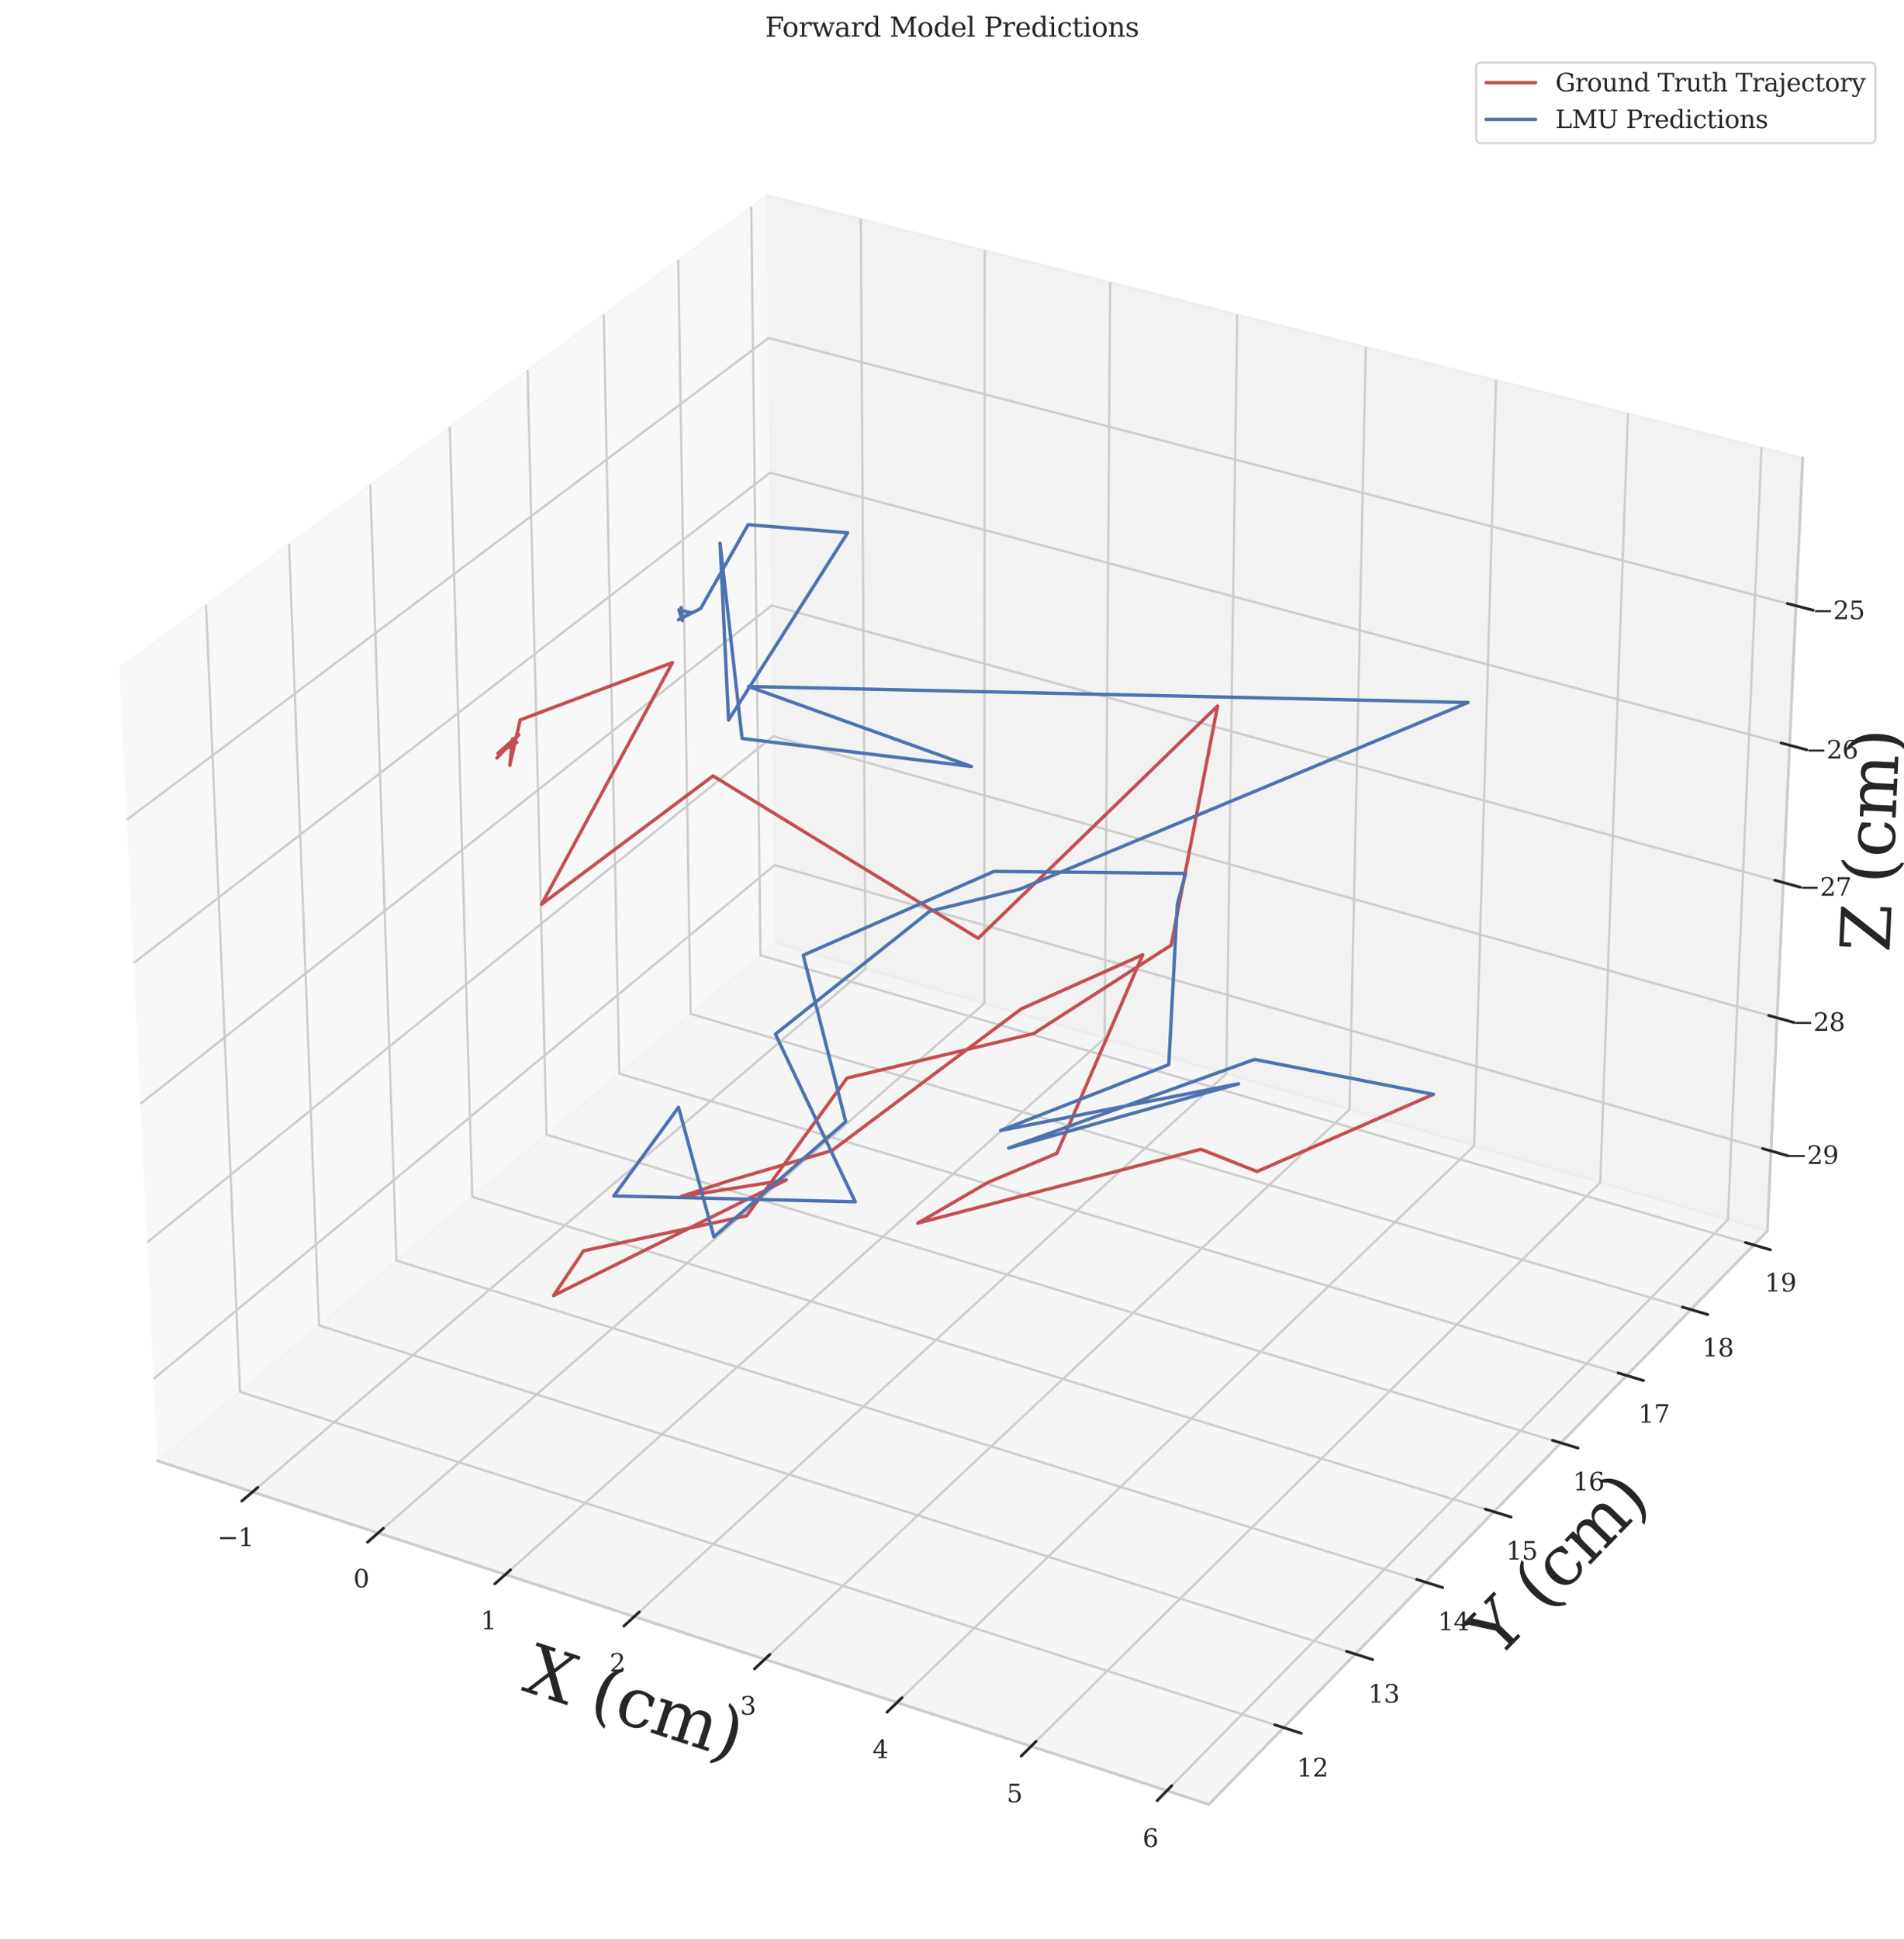 <?xml version="1.0" encoding="utf-8" standalone="no"?>
<!DOCTYPE svg PUBLIC "-//W3C//DTD SVG 1.1//EN"
  "http://www.w3.org/Graphics/SVG/1.1/DTD/svg11.dtd">
<svg xmlns:xlink="http://www.w3.org/1999/xlink" width="846pt" height="861.118pt" viewBox="0 0 846 861.118" xmlns="http://www.w3.org/2000/svg" version="1.1">
 <defs>
  <style type="text/css">*{stroke-linejoin: round; stroke-linecap: butt}</style>
 </defs>
 <g id="figure_1">
  <g id="patch_1">
   <path d="M 0 861.118 
L 846 861.118 
L 846 -0 
L 0 -0 
z
" style="fill: #ffffff"/>
  </g>
  <g id="patch_2">
   <path d="M 7.2 853.918 
L 838.8 853.918 
L 838.8 22.318 
L 7.2 22.318 
z
" style="fill: #ffffff"/>
  </g>
  <g id="pane3d_1">
   <g id="patch_3">
    <path d="M 69.992 648.872 
L 344.613 418.679 
L 340.796 86.699 
L 53.032 296.696 
" style="fill: #f2f2f2; opacity: 0.5; stroke: #f2f2f2; stroke-linejoin: miter"/>
   </g>
  </g>
  <g id="pane3d_2">
   <g id="patch_4">
    <path d="M 344.613 418.679 
L 785.283 546.764 
L 801.008 203.35 
L 340.796 86.699 
" style="fill: #e6e6e6; opacity: 0.5; stroke: #e6e6e6; stroke-linejoin: miter"/>
   </g>
  </g>
  <g id="pane3d_3">
   <g id="patch_5">
    <path d="M 69.992 648.872 
L 537.123 801.437 
L 785.283 546.764 
L 344.613 418.679 
" style="fill: #ececec; opacity: 0.5; stroke: #ececec; stroke-linejoin: miter"/>
   </g>
  </g>
  <g id="axis3d_1">
   <g id="line2d_1">
    <path d="M 69.992 648.872 
L 537.123 801.437 
" style="fill: none; stroke: #cccccc; stroke-width: 1.25; stroke-linecap: round"/>
   </g>
   <g id="text_1">
    <!-- X (cm) -->
    <g style="fill: #262626" transform="translate(231.315 750.634) rotate(-341.913) scale(0.3 -0.3)">
     <defs>
      <path id="DejaVuSerif-58" d="M 2119 1997 
L 978 331 
L 1581 331 
L 1581 0 
L 38 0 
L 38 331 
L 575 331 
L 1919 2291 
L 556 4331 
L 56 4331 
L 56 4666 
L 1906 4666 
L 1906 4331 
L 1356 4331 
L 2356 2828 
L 3384 4331 
L 2784 4331 
L 2784 4666 
L 4313 4666 
L 4313 4331 
L 3788 4331 
L 2553 2534 
L 4025 331 
L 4525 331 
L 4525 0 
L 2675 0 
L 2675 331 
L 3231 331 
L 2119 1997 
z
" transform="scale(0.016)"/>
      <path id="DejaVuSerif-20" transform="scale(0.016)"/>
      <path id="DejaVuSerif-28" d="M 2041 -997 
Q 1281 -656 893 83 
Q 506 822 506 1931 
Q 506 3044 893 3783 
Q 1281 4522 2041 4863 
L 2041 4556 
Q 1559 4225 1350 3623 
Q 1141 3022 1141 1931 
Q 1141 844 1350 242 
Q 1559 -359 2041 -691 
L 2041 -997 
z
" transform="scale(0.016)"/>
      <path id="DejaVuSerif-63" d="M 3291 997 
Q 3169 466 2822 187 
Q 2475 -91 1925 -91 
Q 1200 -91 759 389 
Q 319 869 319 1663 
Q 319 2459 759 2936 
Q 1200 3413 1925 3413 
Q 2241 3413 2553 3339 
Q 2866 3266 3181 3116 
L 3181 2266 
L 2847 2266 
Q 2781 2703 2561 2903 
Q 2341 3103 1931 3103 
Q 1466 3103 1228 2742 
Q 991 2381 991 1663 
Q 991 944 1227 581 
Q 1463 219 1931 219 
Q 2303 219 2525 412 
Q 2747 606 2828 997 
L 3291 997 
z
" transform="scale(0.016)"/>
      <path id="DejaVuSerif-6d" d="M 3316 2675 
Q 3481 3041 3739 3227 
Q 3997 3413 4341 3413 
Q 4863 3413 5119 3089 
Q 5375 2766 5375 2113 
L 5375 331 
L 5894 331 
L 5894 0 
L 4300 0 
L 4300 331 
L 4800 331 
L 4800 2047 
Q 4800 2556 4650 2772 
Q 4500 2988 4153 2988 
Q 3769 2988 3567 2697 
Q 3366 2406 3366 1850 
L 3366 331 
L 3866 331 
L 3866 0 
L 2291 0 
L 2291 331 
L 2791 331 
L 2791 2069 
Q 2791 2566 2641 2777 
Q 2491 2988 2144 2988 
Q 1759 2988 1557 2697 
Q 1356 2406 1356 1850 
L 1356 331 
L 1856 331 
L 1856 0 
L 263 0 
L 263 331 
L 781 331 
L 781 2994 
L 231 2994 
L 231 3322 
L 1356 3322 
L 1356 2731 
Q 1516 3063 1762 3238 
Q 2009 3413 2322 3413 
Q 2709 3413 2968 3220 
Q 3228 3028 3316 2675 
z
" transform="scale(0.016)"/>
      <path id="DejaVuSerif-29" d="M 453 -997 
L 453 -691 
Q 934 -359 1145 242 
Q 1356 844 1356 1931 
Q 1356 3022 1145 3623 
Q 934 4225 453 4556 
L 453 4863 
Q 1216 4522 1603 3783 
Q 1991 3044 1991 1931 
Q 1991 822 1603 83 
Q 1216 -656 453 -997 
z
" transform="scale(0.016)"/>
     </defs>
     <use xlink:href="#DejaVuSerif-58"/>
     <use xlink:href="#DejaVuSerif-20" x="71.191"/>
     <use xlink:href="#DejaVuSerif-28" x="102.979"/>
     <use xlink:href="#DejaVuSerif-63" x="141.992"/>
     <use xlink:href="#DejaVuSerif-6d" x="197.998"/>
     <use xlink:href="#DejaVuSerif-29" x="292.822"/>
    </g>
   </g>
   <g id="Line3DCollection_1">
    <path d="M 112.201 662.658 
L 384.592 430.299 
L 382.467 97.262 
" style="fill: none; stroke: #cccccc"/>
    <path d="M 168.002 680.883 
L 437.395 445.647 
L 437.531 111.219 
" style="fill: none; stroke: #cccccc"/>
    <path d="M 224.527 699.343 
L 490.825 461.177 
L 493.277 125.349 
" style="fill: none; stroke: #cccccc"/>
    <path d="M 281.788 718.045 
L 544.894 476.893 
L 549.718 139.655 
" style="fill: none; stroke: #cccccc"/>
    <path d="M 339.801 736.992 
L 599.613 492.798 
L 606.868 154.141 
" style="fill: none; stroke: #cccccc"/>
    <path d="M 398.581 756.189 
L 654.994 508.895 
L 664.739 168.81 
" style="fill: none; stroke: #cccccc"/>
    <path d="M 458.143 775.642 
L 711.049 525.188 
L 723.347 183.665 
" style="fill: none; stroke: #cccccc"/>
    <path d="M 518.502 795.356 
L 767.791 541.68 
L 782.704 198.71 
" style="fill: none; stroke: #cccccc"/>
   </g>
   <g id="xtick_1">
    <g id="line2d_2">
     <path d="M 434.238 426.88 
" clip-path="url(#p66b298f383)" style="fill: none; stroke: #cccccc; stroke-linecap: round"/>
    </g>
    <g id="line2d_3">
     <path d="M 114.574 660.634 
L 107.447 666.714 
" style="fill: none; stroke: #262626; stroke-width: 1.25; stroke-linecap: round"/>
    </g>
    <g id="text_2">
     <!-- −1 -->
     <g style="fill: #262626" transform="translate(96.588 686.718) scale(0.11 -0.11)">
      <defs>
       <path id="DejaVuSerif-2212" d="M 678 2259 
L 4684 2259 
L 4684 1753 
L 678 1753 
L 678 2259 
z
" transform="scale(0.016)"/>
       <path id="DejaVuSerif-31" d="M 909 0 
L 909 331 
L 1722 331 
L 1722 4213 
L 781 3603 
L 781 4013 
L 1919 4750 
L 2350 4750 
L 2350 331 
L 3163 331 
L 3163 0 
L 909 0 
z
" transform="scale(0.016)"/>
      </defs>
      <use xlink:href="#DejaVuSerif-2212"/>
      <use xlink:href="#DejaVuSerif-31" x="83.789"/>
     </g>
    </g>
   </g>
   <g id="xtick_2">
    <g id="line2d_4">
     <path d="M 434.238 426.88 
" clip-path="url(#p66b298f383)" style="fill: none; stroke: #cccccc; stroke-linecap: round"/>
    </g>
    <g id="line2d_5">
     <path d="M 170.35 678.833 
L 163.298 684.991 
" style="fill: none; stroke: #262626; stroke-width: 1.25; stroke-linecap: round"/>
    </g>
    <g id="text_3">
     <!-- 0 -->
     <g style="fill: #262626" transform="translate(157.016 705.066) scale(0.11 -0.11)">
      <defs>
       <path id="DejaVuSerif-30" d="M 2034 219 
Q 2513 219 2750 744 
Q 2988 1269 2988 2328 
Q 2988 3391 2750 3916 
Q 2513 4441 2034 4441 
Q 1556 4441 1318 3916 
Q 1081 3391 1081 2328 
Q 1081 1269 1318 744 
Q 1556 219 2034 219 
z
M 2034 -91 
Q 1275 -91 848 546 
Q 422 1184 422 2328 
Q 422 3475 848 4112 
Q 1275 4750 2034 4750 
Q 2797 4750 3222 4112 
Q 3647 3475 3647 2328 
Q 3647 1184 3222 546 
Q 2797 -91 2034 -91 
z
" transform="scale(0.016)"/>
      </defs>
      <use xlink:href="#DejaVuSerif-30"/>
     </g>
    </g>
   </g>
   <g id="xtick_3">
    <g id="line2d_6">
     <path d="M 434.238 426.88 
" clip-path="url(#p66b298f383)" style="fill: none; stroke: #cccccc; stroke-linecap: round"/>
    </g>
    <g id="line2d_7">
     <path d="M 226.848 697.267 
L 219.873 703.505 
" style="fill: none; stroke: #262626; stroke-width: 1.25; stroke-linecap: round"/>
    </g>
    <g id="text_4">
     <!-- 1 -->
     <g style="fill: #262626" transform="translate(213.559 723.651) scale(0.11 -0.11)">
      <use xlink:href="#DejaVuSerif-31"/>
     </g>
    </g>
   </g>
   <g id="xtick_4">
    <g id="line2d_8">
     <path d="M 434.238 426.88 
" clip-path="url(#p66b298f383)" style="fill: none; stroke: #cccccc; stroke-linecap: round"/>
    </g>
    <g id="line2d_9">
     <path d="M 284.083 715.941 
L 277.188 722.261 
" style="fill: none; stroke: #262626; stroke-width: 1.25; stroke-linecap: round"/>
    </g>
    <g id="text_5">
     <!-- 2 -->
     <g style="fill: #262626" transform="translate(270.841 742.48) scale(0.11 -0.11)">
      <defs>
       <path id="DejaVuSerif-32" d="M 819 3553 
L 469 3553 
L 469 4384 
Q 803 4563 1142 4656 
Q 1481 4750 1806 4750 
Q 2534 4750 2956 4397 
Q 3378 4044 3378 3438 
Q 3378 2753 2422 1800 
Q 2347 1728 2309 1691 
L 1131 513 
L 3078 513 
L 3078 1088 
L 3444 1088 
L 3444 0 
L 434 0 
L 434 341 
L 1850 1753 
Q 2319 2222 2519 2614 
Q 2719 3006 2719 3438 
Q 2719 3909 2473 4175 
Q 2228 4441 1797 4441 
Q 1350 4441 1106 4219 
Q 863 3997 819 3553 
z
" transform="scale(0.016)"/>
      </defs>
      <use xlink:href="#DejaVuSerif-32"/>
     </g>
    </g>
   </g>
   <g id="xtick_5">
    <g id="line2d_10">
     <path d="M 434.238 426.88 
" clip-path="url(#p66b298f383)" style="fill: none; stroke: #cccccc; stroke-linecap: round"/>
    </g>
    <g id="line2d_11">
     <path d="M 342.069 734.861 
L 335.256 741.264 
" style="fill: none; stroke: #262626; stroke-width: 1.25; stroke-linecap: round"/>
    </g>
    <g id="text_6">
     <!-- 3 -->
     <g style="fill: #262626" transform="translate(328.876 761.555) scale(0.11 -0.11)">
      <defs>
       <path id="DejaVuSerif-33" d="M 622 4469 
Q 988 4606 1323 4678 
Q 1659 4750 1953 4750 
Q 2638 4750 3022 4454 
Q 3406 4159 3406 3634 
Q 3406 3213 3140 2930 
Q 2875 2647 2388 2547 
Q 2963 2466 3280 2130 
Q 3597 1794 3597 1259 
Q 3597 606 3158 257 
Q 2719 -91 1894 -91 
Q 1528 -91 1179 -12 
Q 831 66 488 225 
L 488 1131 
L 838 1131 
Q 869 681 1141 450 
Q 1413 219 1906 219 
Q 2384 219 2661 495 
Q 2938 772 2938 1253 
Q 2938 1803 2653 2086 
Q 2369 2369 1819 2369 
L 1522 2369 
L 1522 2688 
L 1678 2688 
Q 2225 2688 2498 2914 
Q 2772 3141 2772 3597 
Q 2772 4006 2547 4223 
Q 2322 4441 1900 4441 
Q 1478 4441 1245 4241 
Q 1013 4041 972 3647 
L 622 3647 
L 622 4469 
z
" transform="scale(0.016)"/>
      </defs>
      <use xlink:href="#DejaVuSerif-33"/>
     </g>
    </g>
   </g>
   <g id="xtick_6">
    <g id="line2d_12">
     <path d="M 434.238 426.88 
" clip-path="url(#p66b298f383)" style="fill: none; stroke: #cccccc; stroke-linecap: round"/>
    </g>
    <g id="line2d_13">
     <path d="M 400.82 754.03 
L 394.093 760.518 
" style="fill: none; stroke: #262626; stroke-width: 1.25; stroke-linecap: round"/>
    </g>
    <g id="text_7">
     <!-- 4 -->
     <g style="fill: #262626" transform="translate(387.679 780.884) scale(0.11 -0.11)">
      <defs>
       <path id="DejaVuSerif-34" d="M 2234 1581 
L 2234 4063 
L 641 1581 
L 2234 1581 
z
M 3609 0 
L 1484 0 
L 1484 331 
L 2234 331 
L 2234 1247 
L 197 1247 
L 197 1588 
L 2241 4750 
L 2859 4750 
L 2859 1581 
L 3750 1581 
L 3750 1247 
L 2859 1247 
L 2859 331 
L 3609 331 
L 3609 0 
z
" transform="scale(0.016)"/>
      </defs>
      <use xlink:href="#DejaVuSerif-34"/>
     </g>
    </g>
   </g>
   <g id="xtick_7">
    <g id="line2d_14">
     <path d="M 434.238 426.88 
" clip-path="url(#p66b298f383)" style="fill: none; stroke: #cccccc; stroke-linecap: round"/>
    </g>
    <g id="line2d_15">
     <path d="M 460.352 773.454 
L 453.713 780.029 
" style="fill: none; stroke: #262626; stroke-width: 1.25; stroke-linecap: round"/>
    </g>
    <g id="text_8">
     <!-- 5 -->
     <g style="fill: #262626" transform="translate(447.265 800.469) scale(0.11 -0.11)">
      <defs>
       <path id="DejaVuSerif-35" d="M 3219 4666 
L 3219 4153 
L 1081 4153 
L 1081 2816 
Q 1244 2928 1461 2984 
Q 1678 3041 1947 3041 
Q 2703 3041 3140 2622 
Q 3578 2203 3578 1478 
Q 3578 738 3136 323 
Q 2694 -91 1894 -91 
Q 1572 -91 1234 -12 
Q 897 66 544 225 
L 544 1131 
L 897 1131 
Q 925 688 1179 453 
Q 1434 219 1894 219 
Q 2388 219 2653 544 
Q 2919 869 2919 1478 
Q 2919 2084 2655 2407 
Q 2391 2731 1894 2731 
Q 1613 2731 1398 2631 
Q 1184 2531 1019 2322 
L 750 2322 
L 750 4666 
L 3219 4666 
z
" transform="scale(0.016)"/>
      </defs>
      <use xlink:href="#DejaVuSerif-35"/>
     </g>
    </g>
   </g>
   <g id="xtick_8">
    <g id="line2d_16">
     <path d="M 434.238 426.88 
" clip-path="url(#p66b298f383)" style="fill: none; stroke: #cccccc; stroke-linecap: round"/>
    </g>
    <g id="line2d_17">
     <path d="M 520.681 793.138 
L 514.133 799.801 
" style="fill: none; stroke: #262626; stroke-width: 1.25; stroke-linecap: round"/>
    </g>
    <g id="text_9">
     <!-- 6 -->
     <g style="fill: #262626" transform="translate(507.65 820.318) scale(0.11 -0.11)">
      <defs>
       <path id="DejaVuSerif-36" d="M 2094 219 
Q 2534 219 2771 542 
Q 3009 866 3009 1472 
Q 3009 2078 2771 2401 
Q 2534 2725 2094 2725 
Q 1647 2725 1412 2412 
Q 1178 2100 1178 1509 
Q 1178 888 1415 553 
Q 1653 219 2094 219 
z
M 1075 2569 
Q 1288 2803 1556 2918 
Q 1825 3034 2163 3034 
Q 2859 3034 3264 2615 
Q 3669 2197 3669 1472 
Q 3669 763 3233 336 
Q 2797 -91 2069 -91 
Q 1278 -91 853 498 
Q 428 1088 428 2181 
Q 428 3406 931 4078 
Q 1434 4750 2350 4750 
Q 2597 4750 2869 4703 
Q 3141 4656 3425 4563 
L 3425 3794 
L 3072 3794 
Q 3034 4109 2831 4275 
Q 2628 4441 2284 4441 
Q 1678 4441 1381 3981 
Q 1084 3522 1075 2569 
z
" transform="scale(0.016)"/>
      </defs>
      <use xlink:href="#DejaVuSerif-36"/>
     </g>
    </g>
   </g>
  </g>
  <g id="axis3d_2">
   <g id="line2d_18">
    <path d="M 785.283 546.764 
L 537.123 801.437 
" style="fill: none; stroke: #cccccc; stroke-width: 1.25; stroke-linecap: round"/>
   </g>
   <g id="text_10">
    <!-- Y (cm) -->
    <g style="fill: #262626" transform="translate(665.441 737.255) rotate(-45.742) scale(0.3 -0.3)">
     <defs>
      <path id="DejaVuSerif-59" d="M 1209 0 
L 1209 331 
L 1806 331 
L 1806 2009 
L 366 4331 
L -72 4331 
L -72 4666 
L 1663 4666 
L 1663 4331 
L 1119 4331 
L 2284 2444 
L 3450 4331 
L 2925 4331 
L 2925 4666 
L 4281 4666 
L 4281 4331 
L 3841 4331 
L 2438 2069 
L 2438 331 
L 3034 331 
L 3034 0 
L 1209 0 
z
" transform="scale(0.016)"/>
     </defs>
     <use xlink:href="#DejaVuSerif-59"/>
     <use xlink:href="#DejaVuSerif-20" x="66.016"/>
     <use xlink:href="#DejaVuSerif-28" x="97.803"/>
     <use xlink:href="#DejaVuSerif-63" x="136.816"/>
     <use xlink:href="#DejaVuSerif-6d" x="192.822"/>
     <use xlink:href="#DejaVuSerif-29" x="287.646"/>
    </g>
   </g>
   <g id="Line3DCollection_2">
    <path d="M 91.537 268.597 
L 106.617 618.172 
L 570.346 767.342 
" style="fill: none; stroke: #cccccc"/>
    <path d="M 128.44 241.667 
L 141.754 588.719 
L 602.182 734.67 
" style="fill: none; stroke: #cccccc"/>
    <path d="M 164.536 215.325 
L 176.156 559.883 
L 633.317 702.718 
" style="fill: none; stroke: #cccccc"/>
    <path d="M 199.852 189.553 
L 209.846 531.644 
L 663.775 671.461 
" style="fill: none; stroke: #cccccc"/>
    <path d="M 234.413 164.333 
L 242.845 503.983 
L 693.576 640.877 
" style="fill: none; stroke: #cccccc"/>
    <path d="M 268.242 139.646 
L 275.176 476.883 
L 722.743 610.945 
" style="fill: none; stroke: #cccccc"/>
    <path d="M 301.362 115.476 
L 306.857 450.327 
L 751.294 581.645 
" style="fill: none; stroke: #cccccc"/>
    <path d="M 333.796 91.807 
L 337.908 424.299 
L 779.25 552.955 
" style="fill: none; stroke: #cccccc"/>
   </g>
   <g id="xtick_9">
    <g id="line2d_19">
     <path d="M 434.238 426.88 
" clip-path="url(#p66b298f383)" style="fill: none; stroke: #cccccc; stroke-linecap: round"/>
    </g>
    <g id="line2d_20">
     <path d="M 566.439 766.085 
L 578.169 769.859 
" style="fill: none; stroke: #262626; stroke-width: 1.25; stroke-linecap: round"/>
    </g>
    <g id="text_11">
     <!-- 12 -->
     <g style="fill: #262626" transform="translate(576.154 789.04) scale(0.11 -0.11)">
      <use xlink:href="#DejaVuSerif-31"/>
      <use xlink:href="#DejaVuSerif-32" x="63.623"/>
     </g>
    </g>
   </g>
   <g id="xtick_10">
    <g id="line2d_21">
     <path d="M 434.238 426.88 
" clip-path="url(#p66b298f383)" style="fill: none; stroke: #cccccc; stroke-linecap: round"/>
    </g>
    <g id="line2d_22">
     <path d="M 598.305 733.441 
L 609.946 737.131 
" style="fill: none; stroke: #262626; stroke-width: 1.25; stroke-linecap: round"/>
    </g>
    <g id="text_12">
     <!-- 13 -->
     <g style="fill: #262626" transform="translate(607.853 756.214) scale(0.11 -0.11)">
      <use xlink:href="#DejaVuSerif-31"/>
      <use xlink:href="#DejaVuSerif-33" x="63.623"/>
     </g>
    </g>
   </g>
   <g id="xtick_11">
    <g id="line2d_23">
     <path d="M 434.238 426.88 
" clip-path="url(#p66b298f383)" style="fill: none; stroke: #cccccc; stroke-linecap: round"/>
    </g>
    <g id="line2d_24">
     <path d="M 629.47 701.516 
L 641.021 705.125 
" style="fill: none; stroke: #262626; stroke-width: 1.25; stroke-linecap: round"/>
    </g>
    <g id="text_13">
     <!-- 14 -->
     <g style="fill: #262626" transform="translate(638.855 724.11) scale(0.11 -0.11)">
      <use xlink:href="#DejaVuSerif-31"/>
      <use xlink:href="#DejaVuSerif-34" x="63.623"/>
     </g>
    </g>
   </g>
   <g id="xtick_12">
    <g id="line2d_25">
     <path d="M 434.238 426.88 
" clip-path="url(#p66b298f383)" style="fill: none; stroke: #cccccc; stroke-linecap: round"/>
    </g>
    <g id="line2d_26">
     <path d="M 659.957 670.285 
L 671.42 673.816 
" style="fill: none; stroke: #262626; stroke-width: 1.25; stroke-linecap: round"/>
    </g>
    <g id="text_14">
     <!-- 15 -->
     <g style="fill: #262626" transform="translate(669.182 692.706) scale(0.11 -0.11)">
      <use xlink:href="#DejaVuSerif-31"/>
      <use xlink:href="#DejaVuSerif-35" x="63.623"/>
     </g>
    </g>
   </g>
   <g id="xtick_13">
    <g id="line2d_27">
     <path d="M 434.238 426.88 
" clip-path="url(#p66b298f383)" style="fill: none; stroke: #cccccc; stroke-linecap: round"/>
    </g>
    <g id="line2d_28">
     <path d="M 689.787 639.727 
L 701.164 643.182 
" style="fill: none; stroke: #262626; stroke-width: 1.25; stroke-linecap: round"/>
    </g>
    <g id="text_15">
     <!-- 16 -->
     <g style="fill: #262626" transform="translate(698.855 661.978) scale(0.11 -0.11)">
      <use xlink:href="#DejaVuSerif-31"/>
      <use xlink:href="#DejaVuSerif-36" x="63.623"/>
     </g>
    </g>
   </g>
   <g id="xtick_14">
    <g id="line2d_29">
     <path d="M 434.238 426.88 
" clip-path="url(#p66b298f383)" style="fill: none; stroke: #cccccc; stroke-linecap: round"/>
    </g>
    <g id="line2d_30">
     <path d="M 718.982 609.819 
L 730.273 613.201 
" style="fill: none; stroke: #262626; stroke-width: 1.25; stroke-linecap: round"/>
    </g>
    <g id="text_16">
     <!-- 17 -->
     <g style="fill: #262626" transform="translate(727.896 631.905) scale(0.11 -0.11)">
      <defs>
       <path id="DejaVuSerif-37" d="M 3609 4347 
L 1784 0 
L 1319 0 
L 3059 4153 
L 903 4153 
L 903 3578 
L 538 3578 
L 538 4666 
L 3609 4666 
L 3609 4347 
z
" transform="scale(0.016)"/>
      </defs>
      <use xlink:href="#DejaVuSerif-31"/>
      <use xlink:href="#DejaVuSerif-37" x="63.623"/>
     </g>
    </g>
   </g>
   <g id="xtick_15">
    <g id="line2d_31">
     <path d="M 434.238 426.88 
" clip-path="url(#p66b298f383)" style="fill: none; stroke: #cccccc; stroke-linecap: round"/>
    </g>
    <g id="line2d_32">
     <path d="M 747.562 580.542 
L 758.768 583.853 
" style="fill: none; stroke: #262626; stroke-width: 1.25; stroke-linecap: round"/>
    </g>
    <g id="text_17">
     <!-- 18 -->
     <g style="fill: #262626" transform="translate(756.324 602.466) scale(0.11 -0.11)">
      <defs>
       <path id="DejaVuSerif-38" d="M 2981 1275 
Q 2981 1775 2732 2051 
Q 2484 2328 2034 2328 
Q 1584 2328 1336 2051 
Q 1088 1775 1088 1275 
Q 1088 772 1336 495 
Q 1584 219 2034 219 
Q 2484 219 2732 495 
Q 2981 772 2981 1275 
z
M 2853 3541 
Q 2853 3966 2637 4203 
Q 2422 4441 2034 4441 
Q 1650 4441 1433 4203 
Q 1216 3966 1216 3541 
Q 1216 3113 1433 2875 
Q 1650 2638 2034 2638 
Q 2422 2638 2637 2875 
Q 2853 3113 2853 3541 
z
M 2516 2484 
Q 3047 2413 3344 2092 
Q 3641 1772 3641 1275 
Q 3641 619 3225 264 
Q 2809 -91 2034 -91 
Q 1263 -91 845 264 
Q 428 619 428 1275 
Q 428 1772 725 2092 
Q 1022 2413 1556 2484 
Q 1084 2569 832 2842 
Q 581 3116 581 3541 
Q 581 4103 968 4426 
Q 1356 4750 2034 4750 
Q 2713 4750 3100 4426 
Q 3488 4103 3488 3541 
Q 3488 3116 3236 2842 
Q 2984 2569 2516 2484 
z
" transform="scale(0.016)"/>
      </defs>
      <use xlink:href="#DejaVuSerif-31"/>
      <use xlink:href="#DejaVuSerif-38" x="63.623"/>
     </g>
    </g>
   </g>
   <g id="xtick_16">
    <g id="line2d_33">
     <path d="M 434.238 426.88 
" clip-path="url(#p66b298f383)" style="fill: none; stroke: #cccccc; stroke-linecap: round"/>
    </g>
    <g id="line2d_34">
     <path d="M 775.545 551.875 
L 786.668 555.118 
" style="fill: none; stroke: #262626; stroke-width: 1.25; stroke-linecap: round"/>
    </g>
    <g id="text_18">
     <!-- 19 -->
     <g style="fill: #262626" transform="translate(784.159 573.641) scale(0.11 -0.11)">
      <defs>
       <path id="DejaVuSerif-39" d="M 2994 2091 
Q 2784 1856 2512 1740 
Q 2241 1625 1900 1625 
Q 1206 1625 804 2044 
Q 403 2463 403 3188 
Q 403 3897 839 4323 
Q 1275 4750 2003 4750 
Q 2794 4750 3217 4161 
Q 3641 3572 3641 2478 
Q 3641 1253 3137 581 
Q 2634 -91 1722 -91 
Q 1475 -91 1203 -44 
Q 931 3 647 97 
L 647 872 
L 997 872 
Q 1038 556 1241 387 
Q 1444 219 1784 219 
Q 2391 219 2687 676 
Q 2984 1134 2994 2091 
z
M 1978 4441 
Q 1534 4441 1298 4117 
Q 1063 3794 1063 3188 
Q 1063 2581 1298 2256 
Q 1534 1931 1978 1931 
Q 2422 1931 2658 2245 
Q 2894 2559 2894 3150 
Q 2894 3772 2656 4106 
Q 2419 4441 1978 4441 
z
" transform="scale(0.016)"/>
      </defs>
      <use xlink:href="#DejaVuSerif-31"/>
      <use xlink:href="#DejaVuSerif-39" x="63.623"/>
     </g>
    </g>
   </g>
  </g>
  <g id="axis3d_3">
   <g id="line2d_35">
    <path d="M 785.283 546.764 
L 801.008 203.35 
" style="fill: none; stroke: #cccccc; stroke-width: 1.25; stroke-linecap: round"/>
   </g>
   <g id="text_19">
    <!-- Z (cm) -->
    <g style="fill: #262626" transform="translate(839.536 423.231) rotate(-87.378) scale(0.3 -0.3)">
     <defs>
      <path id="DejaVuSerif-5a" d="M 288 0 
L 288 225 
L 3194 4281 
L 781 4281 
L 781 3584 
L 397 3584 
L 397 4666 
L 4084 4666 
L 4084 4441 
L 1178 384 
L 3816 384 
L 3816 1038 
L 4197 1038 
L 4197 0 
L 288 0 
z
" transform="scale(0.016)"/>
     </defs>
     <use xlink:href="#DejaVuSerif-5a"/>
     <use xlink:href="#DejaVuSerif-20" x="69.482"/>
     <use xlink:href="#DejaVuSerif-28" x="101.27"/>
     <use xlink:href="#DejaVuSerif-63" x="140.283"/>
     <use xlink:href="#DejaVuSerif-6d" x="196.289"/>
     <use xlink:href="#DejaVuSerif-29" x="291.113"/>
    </g>
   </g>
   <g id="Line3DCollection_3">
    <path d="M 786.91 511.213 
L 344.217 384.246 
L 68.238 612.469 
" style="fill: none; stroke: #cccccc"/>
    <path d="M 789.619 452.068 
L 343.559 326.996 
L 65.321 551.878 
" style="fill: none; stroke: #cccccc"/>
    <path d="M 792.369 392.007 
L 342.891 268.901 
L 62.356 490.313 
" style="fill: none; stroke: #cccccc"/>
    <path d="M 795.163 331.009 
L 342.213 209.944 
L 59.343 427.751 
" style="fill: none; stroke: #cccccc"/>
    <path d="M 798 269.053 
L 341.525 150.106 
L 56.281 364.167 
" style="fill: none; stroke: #cccccc"/>
   </g>
   <g id="xtick_17">
    <g id="line2d_36">
     <path d="M 434.238 426.88 
" style="fill: none; stroke: #cccccc; stroke-linecap: round"/>
    </g>
    <g id="line2d_37">
     <path d="M 783.194 510.147 
L 794.352 513.347 
" style="fill: none; stroke: #262626; stroke-width: 1.25; stroke-linecap: round"/>
    </g>
    <g id="text_20">
     <!-- −29 -->
     <g style="fill: #262626" transform="translate(793.672 516.983) scale(0.11 -0.11)">
      <use xlink:href="#DejaVuSerif-2212"/>
      <use xlink:href="#DejaVuSerif-32" x="83.789"/>
      <use xlink:href="#DejaVuSerif-39" x="147.412"/>
     </g>
    </g>
   </g>
   <g id="xtick_18">
    <g id="line2d_38">
     <path d="M 434.238 426.88 
" style="fill: none; stroke: #cccccc; stroke-linecap: round"/>
    </g>
    <g id="line2d_39">
     <path d="M 785.873 451.017 
L 797.12 454.171 
" style="fill: none; stroke: #262626; stroke-width: 1.25; stroke-linecap: round"/>
    </g>
    <g id="text_21">
     <!-- −28 -->
     <g style="fill: #262626" transform="translate(796.519 457.876) scale(0.11 -0.11)">
      <use xlink:href="#DejaVuSerif-2212"/>
      <use xlink:href="#DejaVuSerif-32" x="83.789"/>
      <use xlink:href="#DejaVuSerif-38" x="147.412"/>
     </g>
    </g>
   </g>
   <g id="xtick_19">
    <g id="line2d_40">
     <path d="M 434.238 426.88 
" style="fill: none; stroke: #cccccc; stroke-linecap: round"/>
    </g>
    <g id="line2d_41">
     <path d="M 788.593 390.973 
L 799.93 394.078 
" style="fill: none; stroke: #262626; stroke-width: 1.25; stroke-linecap: round"/>
    </g>
    <g id="text_22">
     <!-- −27 -->
     <g style="fill: #262626" transform="translate(799.409 397.854) scale(0.11 -0.11)">
      <use xlink:href="#DejaVuSerif-2212"/>
      <use xlink:href="#DejaVuSerif-32" x="83.789"/>
      <use xlink:href="#DejaVuSerif-37" x="147.412"/>
     </g>
    </g>
   </g>
   <g id="xtick_20">
    <g id="line2d_42">
     <path d="M 434.238 426.88 
" style="fill: none; stroke: #cccccc; stroke-linecap: round"/>
    </g>
    <g id="line2d_43">
     <path d="M 791.356 329.992 
L 802.785 333.047 
" style="fill: none; stroke: #262626; stroke-width: 1.25; stroke-linecap: round"/>
    </g>
    <g id="text_23">
     <!-- −26 -->
     <g style="fill: #262626" transform="translate(802.345 336.897) scale(0.11 -0.11)">
      <use xlink:href="#DejaVuSerif-2212"/>
      <use xlink:href="#DejaVuSerif-32" x="83.789"/>
      <use xlink:href="#DejaVuSerif-36" x="147.412"/>
     </g>
    </g>
   </g>
   <g id="xtick_21">
    <g id="line2d_44">
     <path d="M 434.238 426.88 
" style="fill: none; stroke: #cccccc; stroke-linecap: round"/>
    </g>
    <g id="line2d_45">
     <path d="M 794.162 268.053 
L 805.684 271.055 
" style="fill: none; stroke: #262626; stroke-width: 1.25; stroke-linecap: round"/>
    </g>
    <g id="text_24">
     <!-- −25 -->
     <g style="fill: #262626" transform="translate(805.327 274.983) scale(0.11 -0.11)">
      <use xlink:href="#DejaVuSerif-2212"/>
      <use xlink:href="#DejaVuSerif-32" x="83.789"/>
      <use xlink:href="#DejaVuSerif-35" x="147.412"/>
     </g>
    </g>
   </g>
  </g>
  <g id="axes_1">
   <g id="line2d_46">
    <path d="M 636.872 486.065 
L 558.556 520.349 
L 533.603 510.473 
L 407.804 543.264 
L 439.065 525.141 
L 469.612 512.267 
L 507.744 424.069 
L 453.742 448.141 
L 369.664 511.046 
L 322.984 524.756 
L 302.584 531.459 
L 349.396 524.075 
L 245.955 575.452 
L 259.294 555.569 
L 331.754 540.014 
L 376.388 478.826 
L 459.241 459.089 
L 520.381 419.8 
L 541.017 313.541 
L 434.643 416.774 
L 316.826 344.638 
L 240.66 401.635 
L 298.78 294.3 
L 298.78 294.3 
L 298.78 294.3 
L 298.78 294.3 
L 231.146 319.754 
L 226.53 339.925 
L 227.758 328.133 
L 229.608 329.767 
L 221.24 334.611 
L 230.548 326.313 
L 220.791 336.688 
" clip-path="url(#p66b298f383)" style="fill: none; stroke: #c44e52; stroke-width: 1.5; stroke-linecap: round"/>
   </g>
   <g id="line2d_47">
    <path d="M 636.872 486.065 
L 557.448 470.553 
L 448.184 509.912 
L 550.32 481.358 
L 444.639 502.124 
L 519.321 472.885 
L 523.114 401.768 
L 526.772 387.932 
L 441.675 387.038 
L 356.895 424.273 
L 375.773 498.187 
L 317.208 549.37 
L 301.487 491.813 
L 272.75 531.2 
L 379.989 533.787 
L 344.538 459.331 
L 413.108 404.73 
L 453.048 394.978 
L 652.286 312.026 
L 332.575 304.915 
L 431.624 340.439 
L 329.726 328.001 
L 319.942 241.268 
L 323.711 319.818 
L 376.645 236.632 
L 376.645 236.632 
L 376.645 236.632 
L 332.407 233.052 
L 311.32 270.286 
L 301.464 275.279 
L 307.213 272.162 
L 301.676 270.872 
L 303.173 275.639 
L 302.632 269.815 
" clip-path="url(#p66b298f383)" style="fill: none; stroke: #4c72b0; stroke-width: 1.5; stroke-linecap: round"/>
   </g>
   <g id="text_25">
    <!-- Forward Model Predictions -->
    <g style="fill: #262626" transform="translate(339.923 16.318) scale(0.12 -0.12)">
     <defs>
      <path id="DejaVuSerif-46" d="M 353 0 
L 353 331 
L 947 331 
L 947 4331 
L 353 4331 
L 353 4666 
L 4172 4666 
L 4172 3628 
L 3788 3628 
L 3788 4281 
L 1581 4281 
L 1581 2719 
L 3175 2719 
L 3175 3303 
L 3559 3303 
L 3559 1753 
L 3175 1753 
L 3175 2338 
L 1581 2338 
L 1581 331 
L 2328 331 
L 2328 0 
L 353 0 
z
" transform="scale(0.016)"/>
      <path id="DejaVuSerif-6f" d="M 1925 219 
Q 2388 219 2623 584 
Q 2859 950 2859 1663 
Q 2859 2375 2623 2739 
Q 2388 3103 1925 3103 
Q 1463 3103 1227 2739 
Q 991 2375 991 1663 
Q 991 950 1228 584 
Q 1466 219 1925 219 
z
M 1925 -91 
Q 1200 -91 759 389 
Q 319 869 319 1663 
Q 319 2456 758 2934 
Q 1197 3413 1925 3413 
Q 2653 3413 3092 2934 
Q 3531 2456 3531 1663 
Q 3531 869 3092 389 
Q 2653 -91 1925 -91 
z
" transform="scale(0.016)"/>
      <path id="DejaVuSerif-72" d="M 3059 3328 
L 3059 2497 
L 2728 2497 
Q 2713 2744 2591 2866 
Q 2469 2988 2234 2988 
Q 1809 2988 1582 2694 
Q 1356 2400 1356 1850 
L 1356 331 
L 2022 331 
L 2022 0 
L 263 0 
L 263 331 
L 781 331 
L 781 2994 
L 231 2994 
L 231 3322 
L 1356 3322 
L 1356 2731 
Q 1525 3078 1790 3245 
Q 2056 3413 2438 3413 
Q 2578 3413 2733 3391 
Q 2888 3369 3059 3328 
z
" transform="scale(0.016)"/>
      <path id="DejaVuSerif-77" d="M 3072 3322 
L 3922 728 
L 4672 2988 
L 4191 2988 
L 4191 3322 
L 5394 3322 
L 5394 2988 
L 5025 2988 
L 4038 0 
L 3559 0 
L 2741 2484 
L 1919 0 
L 1459 0 
L 475 2988 
L 103 2988 
L 103 3322 
L 1606 3322 
L 1606 2988 
L 1069 2988 
L 1813 728 
L 2669 3322 
L 3072 3322 
z
" transform="scale(0.016)"/>
      <path id="DejaVuSerif-61" d="M 2547 1044 
L 2547 1747 
L 1806 1747 
Q 1378 1747 1168 1562 
Q 959 1378 959 997 
Q 959 650 1171 447 
Q 1384 244 1747 244 
Q 2106 244 2326 466 
Q 2547 688 2547 1044 
z
M 3122 2075 
L 3122 331 
L 3634 331 
L 3634 0 
L 2547 0 
L 2547 359 
Q 2356 128 2106 18 
Q 1856 -91 1522 -91 
Q 969 -91 644 203 
Q 319 497 319 997 
Q 319 1513 691 1797 
Q 1063 2081 1741 2081 
L 2547 2081 
L 2547 2309 
Q 2547 2688 2317 2895 
Q 2088 3103 1672 3103 
Q 1328 3103 1125 2947 
Q 922 2791 872 2484 
L 575 2484 
L 575 3156 
Q 875 3284 1158 3348 
Q 1441 3413 1709 3413 
Q 2400 3413 2761 3070 
Q 3122 2728 3122 2075 
z
" transform="scale(0.016)"/>
      <path id="DejaVuSerif-64" d="M 3359 331 
L 3909 331 
L 3909 0 
L 2784 0 
L 2784 519 
Q 2616 206 2355 57 
Q 2094 -91 1709 -91 
Q 1097 -91 708 395 
Q 319 881 319 1663 
Q 319 2444 706 2928 
Q 1094 3413 1709 3413 
Q 2094 3413 2355 3264 
Q 2616 3116 2784 2803 
L 2784 4531 
L 2241 4531 
L 2241 4863 
L 3359 4863 
L 3359 331 
z
M 2784 1497 
L 2784 1825 
Q 2784 2422 2554 2737 
Q 2325 3053 1888 3053 
Q 1444 3053 1217 2703 
Q 991 2353 991 1663 
Q 991 975 1217 622 
Q 1444 269 1888 269 
Q 2325 269 2554 583 
Q 2784 897 2784 1497 
z
" transform="scale(0.016)"/>
      <path id="DejaVuSerif-4d" d="M 353 0 
L 353 331 
L 947 331 
L 947 4331 
L 319 4331 
L 319 4666 
L 1678 4666 
L 3316 1344 
L 4953 4666 
L 6228 4666 
L 6228 4331 
L 5606 4331 
L 5606 331 
L 6203 331 
L 6203 0 
L 4378 0 
L 4378 331 
L 4972 331 
L 4972 3938 
L 3372 684 
L 2931 684 
L 1331 3938 
L 1331 331 
L 1925 331 
L 1925 0 
L 353 0 
z
" transform="scale(0.016)"/>
      <path id="DejaVuSerif-65" d="M 3469 1600 
L 991 1600 
L 991 1575 
Q 991 903 1244 561 
Q 1497 219 1991 219 
Q 2369 219 2611 417 
Q 2853 616 2950 1006 
L 3413 1006 
Q 3275 459 2904 184 
Q 2534 -91 1931 -91 
Q 1203 -91 761 389 
Q 319 869 319 1663 
Q 319 2450 753 2931 
Q 1188 3413 1894 3413 
Q 2647 3413 3050 2948 
Q 3453 2484 3469 1600 
z
M 2791 1931 
Q 2772 2513 2545 2808 
Q 2319 3103 1894 3103 
Q 1497 3103 1269 2806 
Q 1041 2509 991 1931 
L 2791 1931 
z
" transform="scale(0.016)"/>
      <path id="DejaVuSerif-6c" d="M 1313 331 
L 1856 331 
L 1856 0 
L 184 0 
L 184 331 
L 738 331 
L 738 4531 
L 184 4531 
L 184 4863 
L 1313 4863 
L 1313 331 
z
" transform="scale(0.016)"/>
      <path id="DejaVuSerif-50" d="M 1581 2375 
L 2406 2375 
Q 2872 2375 3115 2626 
Q 3359 2878 3359 3353 
Q 3359 3831 3115 4081 
Q 2872 4331 2406 4331 
L 1581 4331 
L 1581 2375 
z
M 353 0 
L 353 331 
L 947 331 
L 947 4331 
L 353 4331 
L 353 4666 
L 2559 4666 
Q 3259 4666 3668 4311 
Q 4078 3956 4078 3353 
Q 4078 2753 3668 2397 
Q 3259 2041 2559 2041 
L 1581 2041 
L 1581 331 
L 2303 331 
L 2303 0 
L 353 0 
z
" transform="scale(0.016)"/>
      <path id="DejaVuSerif-69" d="M 622 4353 
Q 622 4497 726 4603 
Q 831 4709 978 4709 
Q 1122 4709 1226 4603 
Q 1331 4497 1331 4353 
Q 1331 4206 1228 4103 
Q 1125 4000 978 4000 
Q 831 4000 726 4103 
Q 622 4206 622 4353 
z
M 1356 331 
L 1900 331 
L 1900 0 
L 231 0 
L 231 331 
L 781 331 
L 781 2988 
L 231 2988 
L 231 3322 
L 1356 3322 
L 1356 331 
z
" transform="scale(0.016)"/>
      <path id="DejaVuSerif-74" d="M 691 2988 
L 184 2988 
L 184 3322 
L 691 3322 
L 691 4353 
L 1269 4353 
L 1269 3322 
L 2350 3322 
L 2350 2988 
L 1269 2988 
L 1269 878 
Q 1269 456 1350 337 
Q 1431 219 1650 219 
Q 1875 219 1978 351 
Q 2081 484 2088 781 
L 2522 781 
Q 2497 328 2275 118 
Q 2053 -91 1600 -91 
Q 1103 -91 897 129 
Q 691 350 691 878 
L 691 2988 
z
" transform="scale(0.016)"/>
      <path id="DejaVuSerif-6e" d="M 263 0 
L 263 331 
L 781 331 
L 781 2988 
L 231 2988 
L 231 3322 
L 1356 3322 
L 1356 2731 
Q 1516 3069 1770 3241 
Q 2025 3413 2363 3413 
Q 2913 3413 3172 3097 
Q 3431 2781 3431 2113 
L 3431 331 
L 3944 331 
L 3944 0 
L 2356 0 
L 2356 331 
L 2853 331 
L 2853 1931 
Q 2853 2541 2703 2767 
Q 2553 2994 2175 2994 
Q 1775 2994 1565 2701 
Q 1356 2409 1356 1850 
L 1356 331 
L 1856 331 
L 1856 0 
L 263 0 
z
" transform="scale(0.016)"/>
      <path id="DejaVuSerif-73" d="M 359 184 
L 359 959 
L 691 959 
Q 703 588 923 403 
Q 1144 219 1575 219 
Q 1963 219 2166 364 
Q 2369 509 2369 788 
Q 2369 1006 2220 1140 
Q 2072 1275 1594 1428 
L 1178 1569 
Q 750 1706 558 1912 
Q 366 2119 366 2438 
Q 366 2894 700 3153 
Q 1034 3413 1625 3413 
Q 1888 3413 2178 3344 
Q 2469 3275 2778 3144 
L 2778 2419 
L 2447 2419 
Q 2434 2741 2221 2922 
Q 2009 3103 1644 3103 
Q 1281 3103 1095 2975 
Q 909 2847 909 2591 
Q 909 2381 1050 2254 
Q 1191 2128 1613 1997 
L 2069 1856 
Q 2541 1709 2748 1489 
Q 2956 1269 2956 922 
Q 2956 450 2595 179 
Q 2234 -91 1600 -91 
Q 1278 -91 972 -22 
Q 666 47 359 184 
z
" transform="scale(0.016)"/>
     </defs>
     <use xlink:href="#DejaVuSerif-46"/>
     <use xlink:href="#DejaVuSerif-6f" x="63.885"/>
     <use xlink:href="#DejaVuSerif-72" x="124.09"/>
     <use xlink:href="#DejaVuSerif-77" x="171.893"/>
     <use xlink:href="#DejaVuSerif-61" x="257.488"/>
     <use xlink:href="#DejaVuSerif-72" x="317.107"/>
     <use xlink:href="#DejaVuSerif-64" x="364.91"/>
     <use xlink:href="#DejaVuSerif-20" x="428.924"/>
     <use xlink:href="#DejaVuSerif-4d" x="460.711"/>
     <use xlink:href="#DejaVuSerif-6f" x="563.104"/>
     <use xlink:href="#DejaVuSerif-64" x="623.309"/>
     <use xlink:href="#DejaVuSerif-65" x="687.322"/>
     <use xlink:href="#DejaVuSerif-6c" x="746.502"/>
     <use xlink:href="#DejaVuSerif-20" x="778.484"/>
     <use xlink:href="#DejaVuSerif-50" x="810.271"/>
     <use xlink:href="#DejaVuSerif-72" x="877.557"/>
     <use xlink:href="#DejaVuSerif-65" x="925.359"/>
     <use xlink:href="#DejaVuSerif-64" x="984.539"/>
     <use xlink:href="#DejaVuSerif-69" x="1048.553"/>
     <use xlink:href="#DejaVuSerif-63" x="1080.535"/>
     <use xlink:href="#DejaVuSerif-74" x="1136.541"/>
     <use xlink:href="#DejaVuSerif-69" x="1176.727"/>
     <use xlink:href="#DejaVuSerif-6f" x="1208.709"/>
     <use xlink:href="#DejaVuSerif-6e" x="1268.914"/>
     <use xlink:href="#DejaVuSerif-73" x="1333.318"/>
    </g>
   </g>
   <g id="legend_1">
    <g id="patch_6">
     <path d="M 658.094 63.566 
L 831.1 63.566 
Q 833.3 63.566 833.3 61.366 
L 833.3 30.018 
Q 833.3 27.818 831.1 27.818 
L 658.094 27.818 
Q 655.894 27.818 655.894 30.018 
L 655.894 61.366 
Q 655.894 63.566 658.094 63.566 
z
" style="fill: #ffffff; opacity: 0.8; stroke: #cccccc; stroke-linejoin: miter"/>
    </g>
    <g id="line2d_48">
     <path d="M 660.294 36.726 
L 671.294 36.726 
L 682.294 36.726 
" style="fill: none; stroke: #c44e52; stroke-width: 1.5; stroke-linecap: round"/>
    </g>
    <g id="text_26">
     <!-- Ground Truth Trajectory -->
     <g style="fill: #262626" transform="translate(691.094 40.576) scale(0.11 -0.11)">
      <defs>
       <path id="DejaVuSerif-47" d="M 4097 3272 
Q 3988 3856 3641 4136 
Q 3294 4416 2675 4416 
Q 1869 4416 1472 3897 
Q 1075 3378 1075 2328 
Q 1075 1300 1484 772 
Q 1894 244 2688 244 
Q 3041 244 3362 331 
Q 3684 419 3975 594 
L 3975 1797 
L 3097 1797 
L 3097 2131 
L 4609 2131 
L 4609 391 
Q 4194 150 3714 29 
Q 3234 -91 2688 -91 
Q 1631 -91 995 570 
Q 359 1231 359 2328 
Q 359 3434 996 4092 
Q 1634 4750 2713 4750 
Q 3113 4750 3539 4658 
Q 3966 4566 4447 4378 
L 4447 3272 
L 4097 3272 
z
" transform="scale(0.016)"/>
       <path id="DejaVuSerif-75" d="M 2266 3322 
L 3341 3322 
L 3341 331 
L 3884 331 
L 3884 0 
L 2766 0 
L 2766 588 
Q 2606 256 2353 82 
Q 2100 -91 1766 -91 
Q 1213 -91 952 223 
Q 691 538 691 1209 
L 691 2988 
L 172 2988 
L 172 3322 
L 1269 3322 
L 1269 1388 
Q 1269 781 1417 556 
Q 1566 331 1947 331 
Q 2347 331 2556 625 
Q 2766 919 2766 1478 
L 2766 2988 
L 2266 2988 
L 2266 3322 
z
" transform="scale(0.016)"/>
       <path id="DejaVuSerif-54" d="M 1222 0 
L 1222 331 
L 1819 331 
L 1819 4294 
L 447 4294 
L 447 3566 
L 63 3566 
L 63 4666 
L 4206 4666 
L 4206 3566 
L 3822 3566 
L 3822 4294 
L 2450 4294 
L 2450 331 
L 3047 331 
L 3047 0 
L 1222 0 
z
" transform="scale(0.016)"/>
       <path id="DejaVuSerif-68" d="M 263 0 
L 263 331 
L 781 331 
L 781 4531 
L 231 4531 
L 231 4863 
L 1356 4863 
L 1356 2731 
Q 1516 3069 1770 3241 
Q 2025 3413 2363 3413 
Q 2913 3413 3172 3097 
Q 3431 2781 3431 2113 
L 3431 331 
L 3944 331 
L 3944 0 
L 2356 0 
L 2356 331 
L 2853 331 
L 2853 1931 
Q 2853 2541 2704 2764 
Q 2556 2988 2175 2988 
Q 1775 2988 1565 2697 
Q 1356 2406 1356 1850 
L 1356 331 
L 1856 331 
L 1856 0 
L 263 0 
z
" transform="scale(0.016)"/>
       <path id="DejaVuSerif-6a" d="M 641 4353 
Q 641 4497 745 4603 
Q 850 4709 997 4709 
Q 1141 4709 1245 4603 
Q 1350 4497 1350 4353 
Q 1350 4206 1248 4103 
Q 1147 4000 997 4000 
Q 850 4000 745 4103 
Q 641 4206 641 4353 
z
M 781 2988 
L 238 2988 
L 238 3322 
L 1356 3322 
L 1356 -325 
Q 1356 -838 1051 -1130 
Q 747 -1422 213 -1422 
Q -13 -1422 -217 -1370 
Q -422 -1319 -616 -1216 
L -616 -531 
L -319 -531 
Q -297 -831 -164 -972 
Q -31 -1113 225 -1113 
Q 509 -1113 645 -920 
Q 781 -728 781 -325 
L 781 2988 
z
" transform="scale(0.016)"/>
       <path id="DejaVuSerif-79" d="M 1381 -609 
L 1600 -56 
L 359 2988 
L -19 2988 
L -19 3322 
L 1509 3322 
L 1509 2988 
L 978 2988 
L 1913 703 
L 2847 2988 
L 2350 2988 
L 2350 3322 
L 3597 3322 
L 3597 2988 
L 3225 2988 
L 1703 -750 
Q 1547 -1138 1356 -1280 
Q 1166 -1422 819 -1422 
Q 672 -1422 517 -1397 
Q 363 -1372 206 -1325 
L 206 -691 
L 500 -691 
Q 519 -903 608 -995 
Q 697 -1088 884 -1088 
Q 1056 -1088 1161 -992 
Q 1266 -897 1381 -609 
z
" transform="scale(0.016)"/>
      </defs>
      <use xlink:href="#DejaVuSerif-47"/>
      <use xlink:href="#DejaVuSerif-72" x="79.883"/>
      <use xlink:href="#DejaVuSerif-6f" x="127.686"/>
      <use xlink:href="#DejaVuSerif-75" x="187.891"/>
      <use xlink:href="#DejaVuSerif-6e" x="252.295"/>
      <use xlink:href="#DejaVuSerif-64" x="316.699"/>
      <use xlink:href="#DejaVuSerif-20" x="380.713"/>
      <use xlink:href="#DejaVuSerif-54" x="412.5"/>
      <use xlink:href="#DejaVuSerif-72" x="479.199"/>
      <use xlink:href="#DejaVuSerif-75" x="527.002"/>
      <use xlink:href="#DejaVuSerif-74" x="591.406"/>
      <use xlink:href="#DejaVuSerif-68" x="631.592"/>
      <use xlink:href="#DejaVuSerif-20" x="695.996"/>
      <use xlink:href="#DejaVuSerif-54" x="727.783"/>
      <use xlink:href="#DejaVuSerif-72" x="794.482"/>
      <use xlink:href="#DejaVuSerif-61" x="842.285"/>
      <use xlink:href="#DejaVuSerif-6a" x="901.904"/>
      <use xlink:href="#DejaVuSerif-65" x="932.91"/>
      <use xlink:href="#DejaVuSerif-63" x="992.09"/>
      <use xlink:href="#DejaVuSerif-74" x="1048.096"/>
      <use xlink:href="#DejaVuSerif-6f" x="1088.281"/>
      <use xlink:href="#DejaVuSerif-72" x="1148.486"/>
      <use xlink:href="#DejaVuSerif-79" x="1196.289"/>
     </g>
    </g>
    <g id="line2d_49">
     <path d="M 660.294 53.029 
L 671.294 53.029 
L 682.294 53.029 
" style="fill: none; stroke: #4c72b0; stroke-width: 1.5; stroke-linecap: round"/>
    </g>
    <g id="text_27">
     <!-- LMU Predictions -->
     <g style="fill: #262626" transform="translate(691.094 56.879) scale(0.11 -0.11)">
      <defs>
       <path id="DejaVuSerif-4c" d="M 353 0 
L 353 331 
L 947 331 
L 947 4331 
L 353 4331 
L 353 4666 
L 2175 4666 
L 2175 4331 
L 1581 4331 
L 1581 384 
L 3713 384 
L 3713 1166 
L 4097 1166 
L 4097 0 
L 353 0 
z
" transform="scale(0.016)"/>
       <path id="DejaVuSerif-55" d="M 897 4331 
L 300 4331 
L 300 4666 
L 2125 4666 
L 2125 4331 
L 1528 4331 
L 1528 1919 
Q 1528 1025 1820 672 
Q 2113 319 2828 319 
Q 3544 319 3836 672 
Q 4128 1025 4128 1919 
L 4128 4331 
L 3531 4331 
L 3531 4666 
L 5106 4666 
L 5106 4331 
L 4513 4331 
L 4513 1856 
Q 4513 791 4103 350 
Q 3694 -91 2713 -91 
Q 1731 -91 1314 353 
Q 897 797 897 1856 
L 897 4331 
z
" transform="scale(0.016)"/>
      </defs>
      <use xlink:href="#DejaVuSerif-4c"/>
      <use xlink:href="#DejaVuSerif-4d" x="66.406"/>
      <use xlink:href="#DejaVuSerif-55" x="168.799"/>
      <use xlink:href="#DejaVuSerif-20" x="253.076"/>
      <use xlink:href="#DejaVuSerif-50" x="284.863"/>
      <use xlink:href="#DejaVuSerif-72" x="352.148"/>
      <use xlink:href="#DejaVuSerif-65" x="399.951"/>
      <use xlink:href="#DejaVuSerif-64" x="459.131"/>
      <use xlink:href="#DejaVuSerif-69" x="523.145"/>
      <use xlink:href="#DejaVuSerif-63" x="555.127"/>
      <use xlink:href="#DejaVuSerif-74" x="611.133"/>
      <use xlink:href="#DejaVuSerif-69" x="651.318"/>
      <use xlink:href="#DejaVuSerif-6f" x="683.301"/>
      <use xlink:href="#DejaVuSerif-6e" x="743.506"/>
      <use xlink:href="#DejaVuSerif-73" x="807.91"/>
     </g>
    </g>
   </g>
  </g>
 </g>
 <defs>
  <clipPath id="p66b298f383">
   <rect x="7.2" y="22.318" width="831.6" height="831.6"/>
  </clipPath>
 </defs>
</svg>
